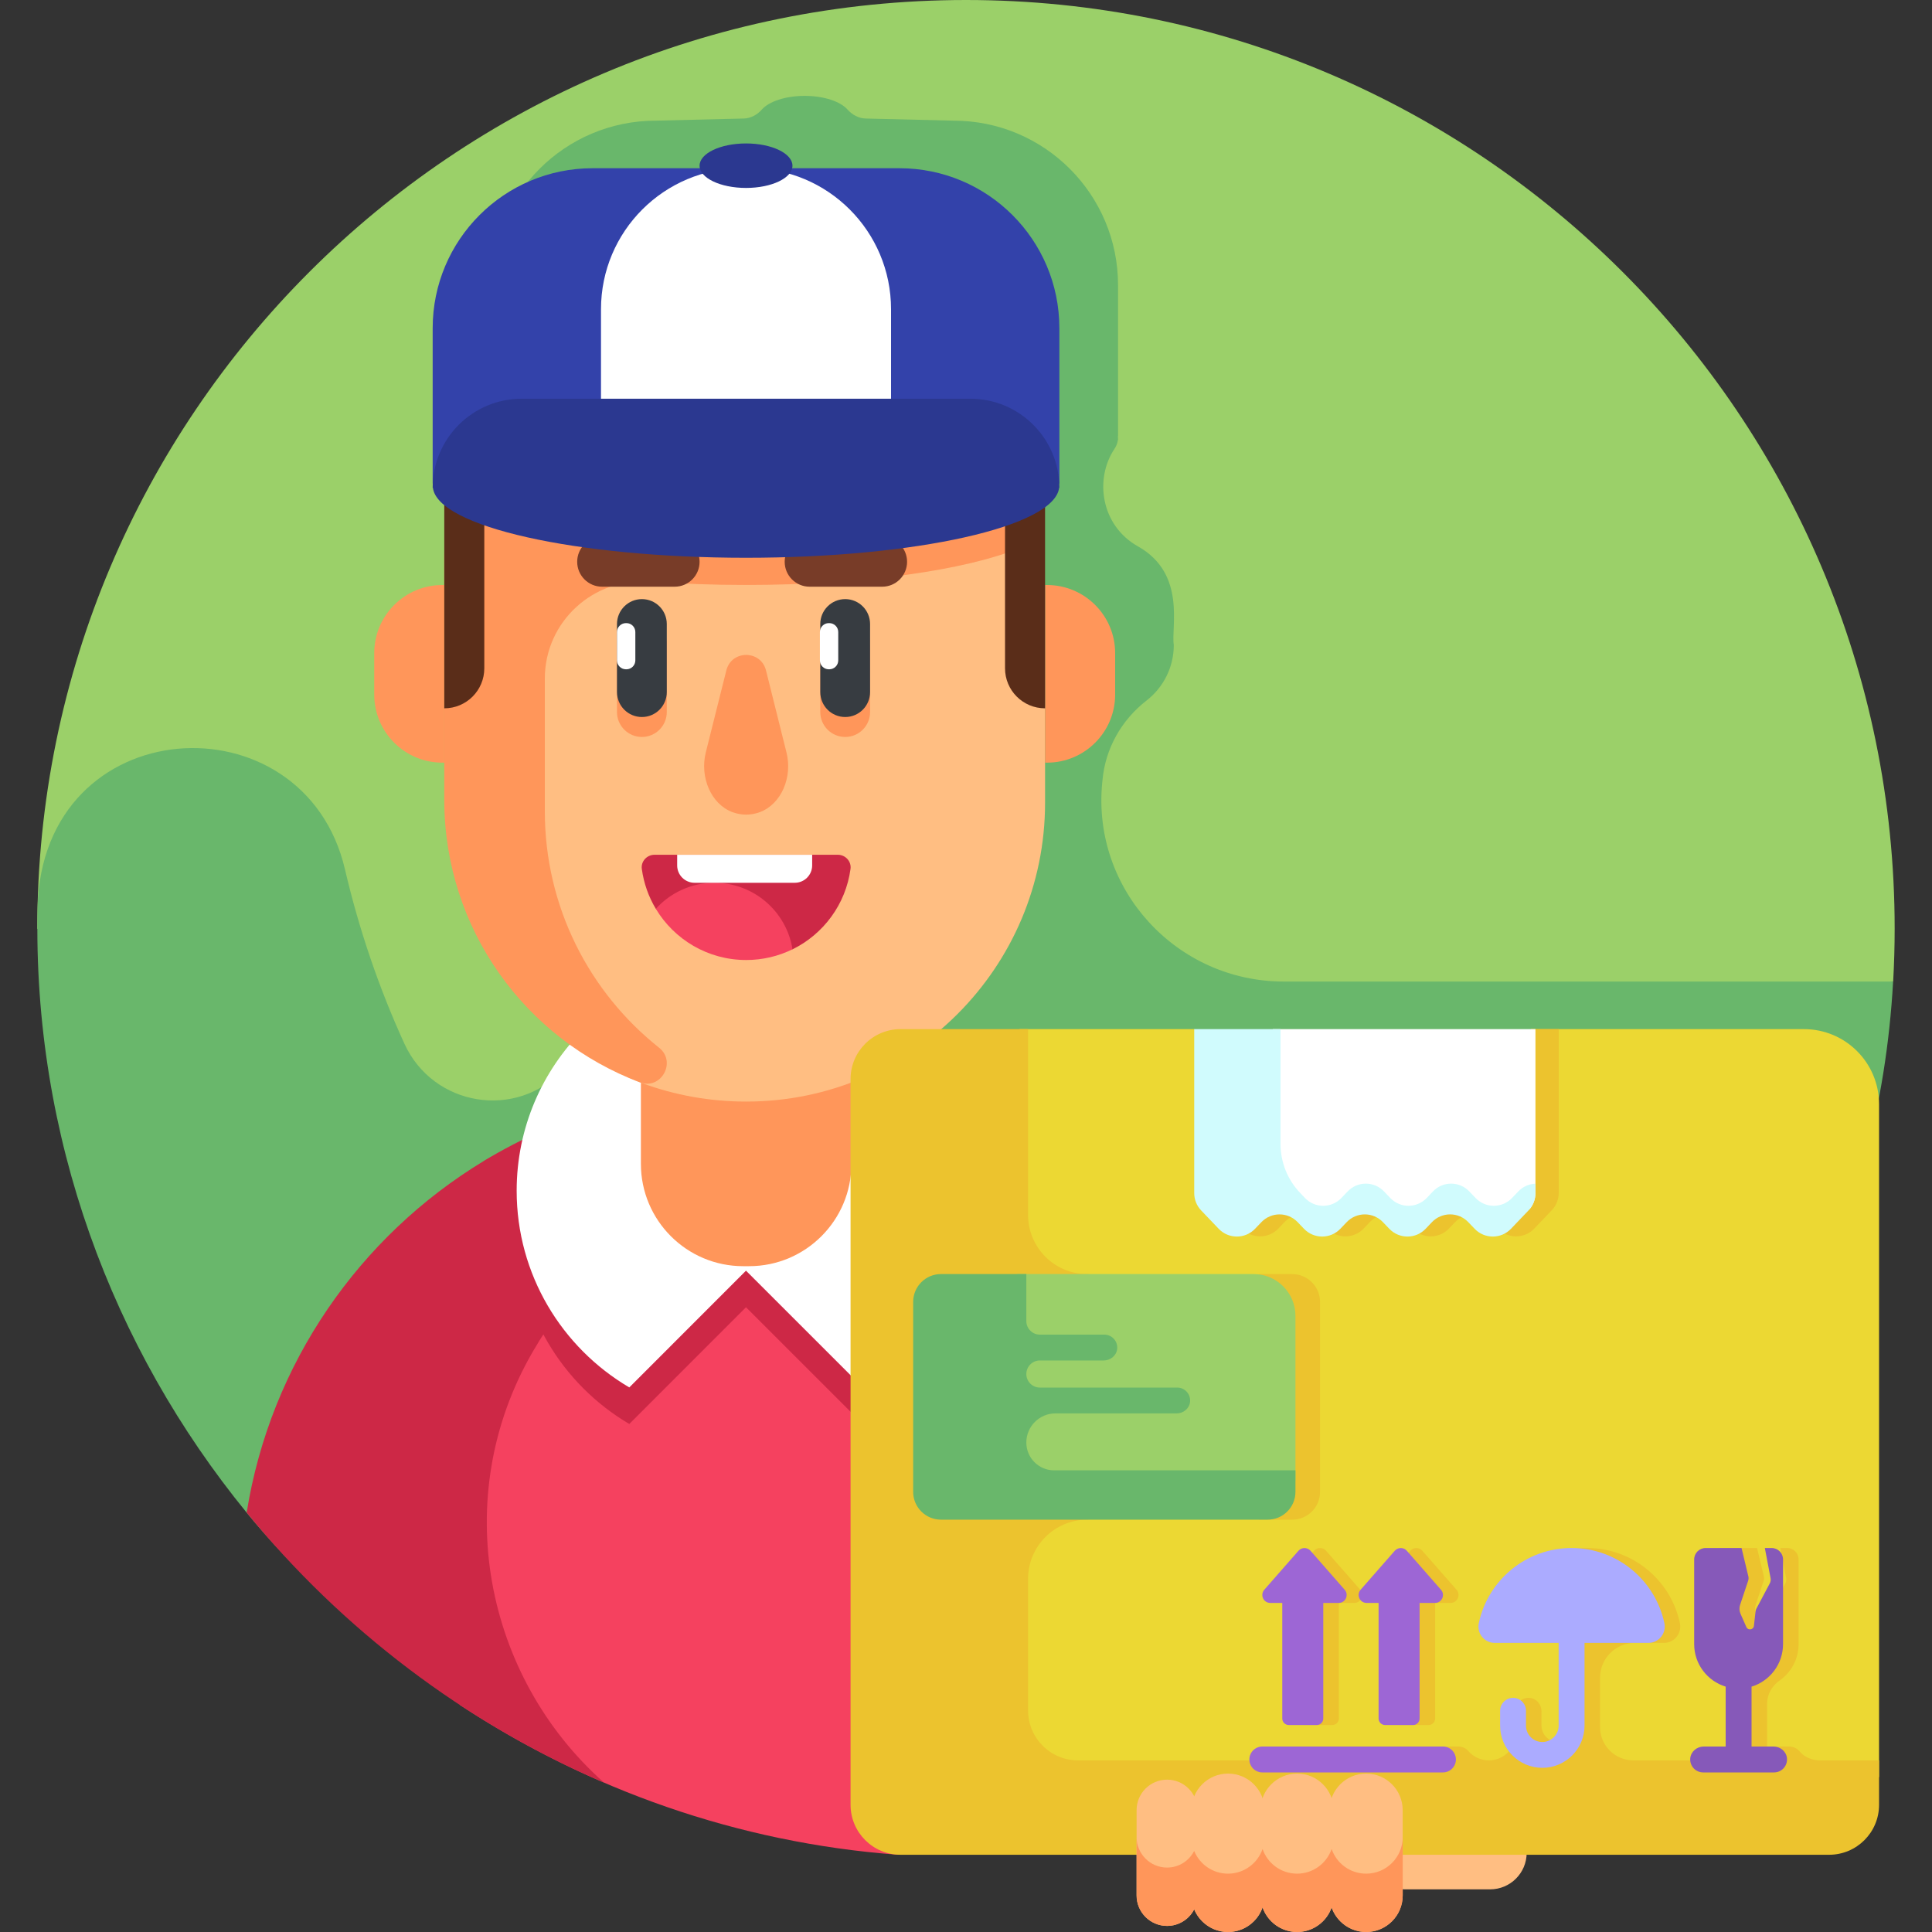 <svg width="40" height="40" viewBox="0 0 40 40" fill="none" xmlns="http://www.w3.org/2000/svg">
<rect x="0" y="0" width="40" height="40" fill="#333333" stroke="none"/>
<g clip-path="url(#clip0_479_3773)">
<path d="M20 0C9.381 0 0.772 8.608 0.772 19.227L11.624 26.378L39.196 20.322C39.216 19.96 39.227 19.595 39.227 19.227C39.227 8.608 30.618 0 20 0Z" fill="#9BD069"/>
<path d="M26.58 20.322C24.362 20.322 22.606 18.417 22.82 16.208C22.822 16.189 22.824 16.17 22.826 16.151C22.884 15.497 23.221 14.904 23.74 14.502C24.082 14.236 24.302 13.821 24.302 13.354C24.241 12.989 24.568 11.878 23.56 11.312C22.791 10.88 22.659 9.917 23.071 9.298C23.111 9.238 23.136 9.177 23.143 9.115H23.148C23.148 9.085 23.147 9.055 23.145 9.026H23.148V5.904C23.148 4.023 21.623 2.498 19.742 2.498L17.924 2.454C17.776 2.45 17.644 2.377 17.546 2.267C17.4 2.101 17.058 1.985 16.66 1.985C16.262 1.985 15.92 2.101 15.774 2.267C15.677 2.377 15.544 2.45 15.397 2.454L13.579 2.498C11.698 2.498 10.173 4.023 10.173 5.904V9.026H10.175C10.174 9.055 10.173 9.085 10.173 9.115H10.177C10.192 9.239 10.274 9.359 10.413 9.474V10.552V10.553V13.68V15.573C10.413 17.062 10.933 18.427 11.8 19.499C12.418 20.264 12.372 21.37 11.707 22.094C11.693 22.109 11.679 22.124 11.665 22.139C10.695 23.193 8.969 22.912 8.373 21.609C7.842 20.448 7.432 19.239 7.143 18.002C6.301 14.386 0.869 14.688 0.778 18.795V18.795C0.673 23.536 2.323 27.907 5.107 31.318C8.537 35.521 13.688 37.157 19.399 37.336C19.371 37.335 19.426 37.337 19.399 37.336C29.846 37.618 38.616 30.624 39.195 20.322H26.58Z" fill="#69B76B"/>
<path d="M30.851 39.117H29.084C28.666 39.117 28.327 38.778 28.327 38.36C28.327 37.941 28.666 37.602 29.084 37.602H30.851C31.269 37.602 31.608 37.941 31.608 38.36C31.608 38.778 31.269 39.117 30.851 39.117Z" fill="#FFBE82"/>
<path d="M25.861 34.629C25.743 33.899 26.601 29.416 22.828 25.617V25.621C22.252 25.04 21.638 24.546 20.919 24.099C20.919 24.098 20.919 24.098 20.919 24.097C20.911 24.092 20.735 23.985 20.726 23.98V23.982C19.171 23.062 17.357 22.532 15.418 22.532C15.23 22.532 15.042 22.537 14.856 22.547C13.39 22.625 12.016 23.284 11.026 24.368C11.014 24.381 11.002 24.394 10.99 24.407C10.045 25.442 9.521 26.794 9.521 28.196V35.299C12.184 37.05 15.269 38.147 18.557 38.398C19.189 38.447 24.958 35.388 25.861 34.629Z" fill="#F5415F"/>
<path d="M15.418 22.532C13.505 22.532 11.713 23.047 10.171 23.945V23.944C10.162 23.949 10.024 24.031 10.015 24.036V24.038C7.447 25.594 5.601 28.227 5.107 31.317C7.079 33.732 9.618 35.667 12.506 36.908C10.038 34.719 9.285 31.002 11.028 27.99C11.785 26.683 12.893 25.465 14.512 24.596V24.594C14.522 24.589 14.66 24.507 14.668 24.502V24.503C15.941 23.762 17.384 23.283 18.924 23.137C17.828 22.746 16.648 22.532 15.418 22.532Z" fill="#CD2846"/>
<path d="M15.418 20.689C12.811 20.689 10.697 22.803 10.697 25.41C10.697 27.145 11.634 28.661 13.029 29.482L15.445 27.065L17.842 29.461C19.218 28.637 20.139 27.131 20.139 25.41C20.139 22.803 18.025 20.689 15.418 20.689Z" fill="#CD2846"/>
<path d="M15.418 19.933C12.811 19.933 10.697 22.046 10.697 24.653C10.697 26.389 11.634 27.904 13.029 28.725L15.445 26.308L17.842 28.704C19.218 27.88 20.139 26.374 20.139 24.653C20.139 22.046 18.025 19.933 15.418 19.933Z" fill="white"/>
<path d="M15.509 26.215H15.388C14.217 26.215 13.269 25.266 13.269 24.095V19.152H17.628V24.095C17.628 25.266 16.679 26.215 15.509 26.215Z" fill="#FF965A"/>
<path d="M21.362 11.504C21.362 9.515 20.086 7.696 18.096 7.696H12.801C12.069 7.696 11.416 7.943 10.883 8.353V18.96C10.883 20.508 11.846 21.895 13.299 22.427C13.969 22.673 14.693 22.807 15.448 22.807C18.866 22.807 21.637 20.036 21.637 16.619V14.665L21.362 11.504Z" fill="#FFBE82"/>
<path d="M10.044 9.186C9.517 9.813 9.198 10.621 9.198 11.504V16.557C9.198 19.239 10.885 21.519 13.246 22.408C13.687 22.574 14.014 21.985 13.646 21.692C12.204 20.547 11.28 18.78 11.28 16.796V14.049C11.28 12.873 12.283 11.953 13.456 12.04C14.083 12.086 14.751 12.111 15.446 12.111C17.89 12.111 20.017 11.8 21.123 11.341V9.186H10.044Z" fill="#FF965A"/>
<path d="M21.677 15.79H21.637V12.112H21.677C22.456 12.112 23.088 12.743 23.088 13.523V14.379C23.088 15.159 22.456 15.79 21.677 15.79Z" fill="#FF965A"/>
<path d="M9.159 15.79H9.199V12.112H9.159C8.38 12.112 7.748 12.743 7.748 13.523V14.379C7.748 15.159 8.38 15.79 9.159 15.79Z" fill="#FF965A"/>
<path d="M13.29 15.258C13.005 15.258 12.774 15.027 12.774 14.742V13.333C12.774 13.048 13.005 12.817 13.29 12.817C13.575 12.817 13.805 13.048 13.805 13.333V14.742C13.805 15.027 13.575 15.258 13.29 15.258Z" fill="#FF965A"/>
<path d="M17.499 15.258C17.214 15.258 16.983 15.027 16.983 14.742V13.333C16.983 13.048 17.214 12.817 17.499 12.817C17.784 12.817 18.014 13.048 18.014 13.333V14.742C18.014 15.027 17.784 15.258 17.499 15.258Z" fill="#FF965A"/>
<path d="M13.29 14.845C13.005 14.845 12.774 14.614 12.774 14.329V12.92C12.774 12.635 13.005 12.404 13.29 12.404C13.575 12.404 13.805 12.635 13.805 12.92V14.329C13.805 14.614 13.575 14.845 13.29 14.845Z" fill="#373C41"/>
<path d="M17.499 14.845C17.214 14.845 16.983 14.614 16.983 14.329V12.92C16.983 12.635 17.214 12.404 17.499 12.404C17.784 12.404 18.014 12.635 18.014 12.92V14.329C18.014 14.614 17.784 14.845 17.499 14.845Z" fill="#373C41"/>
<path d="M13.969 12.147H12.466C12.181 12.147 11.95 11.916 11.95 11.631C11.95 11.347 12.181 11.116 12.466 11.116H13.969C14.253 11.116 14.484 11.347 14.484 11.631C14.484 11.916 14.253 12.147 13.969 12.147Z" fill="#783C28"/>
<path d="M18.265 12.147H16.762C16.477 12.147 16.246 11.916 16.246 11.631C16.246 11.347 16.477 11.116 16.762 11.116H18.265C18.549 11.116 18.78 11.347 18.78 11.631C18.78 11.916 18.549 12.147 18.265 12.147Z" fill="#783C28"/>
<path d="M17.346 17.697H13.551C13.393 17.697 13.267 17.834 13.288 17.99C13.329 18.289 13.429 18.568 13.578 18.816L16.408 19.655C17.047 19.341 17.51 18.724 17.609 17.99C17.63 17.834 17.504 17.697 17.346 17.697Z" fill="#CD2846"/>
<path d="M14.613 15.577C14.485 16.088 14.718 16.646 15.163 16.814C15.253 16.847 15.349 16.866 15.448 16.866C15.548 16.866 15.644 16.847 15.733 16.814C16.179 16.646 16.412 16.088 16.283 15.577L15.859 13.88C15.752 13.453 15.145 13.453 15.038 13.88L14.613 15.577Z" fill="#FF965A"/>
<path d="M18.622 8.547C18.813 8.201 19.246 8.069 19.603 8.238C19.608 8.24 19.614 8.243 19.619 8.245C20.006 8.431 20.316 8.728 20.523 9.087H20.957C21.332 9.087 21.637 8.783 21.637 8.407V7.045C21.637 5.506 20.389 4.258 18.85 4.258H11.986C11.523 4.259 11.145 4.638 11.145 5.101V8.304C11.191 8.279 11.238 8.254 11.287 8.232C11.892 7.965 12.521 8.556 12.32 9.186C12.319 9.189 12.318 9.192 12.317 9.196C12.177 9.639 12.51 10.091 12.975 10.091H16.012C18.255 10.091 18.495 8.777 18.622 8.547Z" fill="#783C28"/>
<path d="M11.262 7.045C11.262 5.506 12.51 4.258 14.05 4.258H11.985C10.446 4.258 9.198 5.506 9.198 7.045V11.537V11.537V14.665C9.656 14.665 10.027 14.294 10.027 13.836V10.176C10.027 9.367 10.482 8.622 11.209 8.269C11.227 8.26 11.245 8.252 11.262 8.243L11.262 7.045Z" fill="#5A2D19"/>
<path d="M20.678 8.561C20.605 8.693 20.52 8.818 20.428 8.937C20.671 9.288 20.808 9.713 20.808 10.156V13.836C20.808 14.294 21.179 14.665 21.637 14.665V11.504V8.225C21.282 8.076 20.867 8.222 20.678 8.561Z" fill="#5A2D19"/>
<path d="M15.039 10.091C14.575 10.091 14.241 9.641 14.38 9.198C14.383 9.19 14.385 9.182 14.388 9.174C14.593 8.539 13.934 7.961 13.328 8.243C13.31 8.251 13.292 8.26 13.273 8.269C12.84 8.48 12.504 8.83 12.303 9.249C12.204 9.675 12.528 10.091 12.975 10.091H16.012H15.039Z" fill="#A55A3C"/>
<path d="M12.97 13.857H12.959C12.857 13.857 12.774 13.774 12.774 13.672V13.086C12.774 12.984 12.857 12.901 12.959 12.901H12.97C13.072 12.901 13.154 12.984 13.154 13.086V13.672C13.154 13.774 13.072 13.857 12.97 13.857Z" fill="white"/>
<path d="M17.17 13.857H17.159C17.057 13.857 16.975 13.774 16.975 13.672V13.086C16.975 12.984 17.057 12.901 17.159 12.901H17.17C17.272 12.901 17.355 12.984 17.355 13.086V13.672C17.355 13.774 17.272 13.857 17.17 13.857Z" fill="white"/>
<path d="M13.578 18.816C13.959 19.451 14.654 19.876 15.449 19.876C15.793 19.876 16.119 19.796 16.408 19.654C16.284 18.873 15.607 18.277 14.792 18.277C14.31 18.277 13.878 18.485 13.578 18.816Z" fill="#F5415F"/>
<path d="M16.455 18.277H14.38C14.181 18.277 14.02 18.116 14.02 17.917V17.697H16.815V17.917C16.815 18.116 16.654 18.277 16.455 18.277Z" fill="white"/>
<path d="M38.904 36.793V22.862C38.904 22.003 38.208 21.307 37.349 21.307H32.272L28.45 22.683L24.724 21.307H21.108V36.793H38.904Z" fill="#ECD833"/>
<path d="M31.696 21.303V23.831C31.735 24.306 31.448 24.812 30.835 24.812H25.22C25.24 24.904 25.285 24.988 25.35 25.057L25.713 25.437C25.918 25.651 26.261 25.651 26.466 25.437L26.596 25.3C26.801 25.085 27.144 25.085 27.349 25.3L27.479 25.437C27.684 25.651 28.027 25.651 28.232 25.437L28.362 25.3C28.567 25.085 28.91 25.085 29.115 25.3L29.246 25.437C29.451 25.651 29.793 25.651 29.998 25.437L30.129 25.3C30.334 25.085 30.676 25.085 30.881 25.3L31.012 25.437C31.217 25.651 31.56 25.651 31.765 25.437L32.128 25.057C32.22 24.96 32.272 24.831 32.272 24.697V21.303L31.696 21.303Z" fill="#ECC32E"/>
<path d="M31.672 25.03C31.748 24.938 31.79 24.822 31.79 24.701V21.307H26.352V25.031H31.672V25.03Z" fill="white"/>
<path d="M31.435 24.667L31.304 24.804C31.099 25.018 30.756 25.018 30.551 24.804L30.42 24.667C30.215 24.452 29.873 24.452 29.668 24.667L29.538 24.804C29.332 25.018 28.99 25.018 28.785 24.804L28.654 24.667C28.449 24.452 28.107 24.452 27.902 24.667L27.771 24.804C27.566 25.018 27.224 25.018 27.019 24.804L26.918 24.698C26.657 24.425 26.512 24.062 26.512 23.685V21.307H24.725V24.701C24.725 24.835 24.776 24.964 24.869 25.061L25.232 25.441C25.436 25.655 25.779 25.655 25.984 25.441L26.115 25.304C26.32 25.089 26.662 25.089 26.867 25.304L26.998 25.441C27.203 25.655 27.545 25.655 27.75 25.441L27.881 25.304C28.086 25.089 28.428 25.089 28.633 25.304L28.764 25.441C28.969 25.655 29.311 25.655 29.516 25.441L29.647 25.303C29.852 25.089 30.195 25.089 30.399 25.303L30.531 25.441C30.736 25.655 31.078 25.655 31.283 25.441L31.646 25.061C31.739 24.964 31.79 24.835 31.79 24.701V24.507C31.66 24.512 31.532 24.565 31.435 24.667Z" fill="#D0FBFD"/>
<path d="M26.622 33.187H26.87V35.58C26.87 35.654 26.931 35.715 27.006 35.715H27.584C27.659 35.715 27.72 35.654 27.72 35.58V33.187H28.039C28.18 33.187 28.256 33.02 28.163 32.914L27.454 32.106C27.389 32.032 27.272 32.032 27.207 32.106L26.498 32.914C26.405 33.02 26.48 33.187 26.622 33.187Z" fill="#ECC32E"/>
<path d="M28.615 33.187H28.863V35.58C28.863 35.654 28.924 35.715 28.999 35.715H29.578C29.652 35.715 29.713 35.654 29.713 35.58V33.187H30.032C30.174 33.187 30.249 33.02 30.156 32.914L29.447 32.106C29.382 32.032 29.265 32.032 29.2 32.106L28.491 32.914C28.398 33.02 28.474 33.187 28.615 33.187Z" fill="#ECC32E"/>
<path d="M27.84 32.914L27.132 32.106C27.066 32.032 26.95 32.032 26.884 32.106L26.176 32.914C26.083 33.02 26.158 33.187 26.3 33.187H26.548V35.58C26.548 35.654 26.608 35.715 26.683 35.715H27.262C27.337 35.715 27.397 35.654 27.397 35.58V33.187H27.716C27.858 33.187 27.933 33.02 27.84 32.914Z" fill="#9D66D5"/>
<path d="M29.834 32.914L29.126 32.106C29.06 32.032 28.944 32.032 28.878 32.106L28.17 32.914C28.077 33.02 28.152 33.187 28.294 33.187H28.542V35.58C28.542 35.654 28.603 35.715 28.677 35.715H29.256C29.331 35.715 29.391 35.654 29.391 35.58V33.187H29.711C29.852 33.187 29.928 33.02 29.834 32.914Z" fill="#9D66D5"/>
<path d="M26.062 26.454V31.463H26.754C27.072 31.463 27.33 31.206 27.33 30.887V26.955C27.33 26.637 27.072 26.379 26.754 26.379H26.059C26.06 26.403 26.062 26.428 26.062 26.454Z" fill="#ECC32E"/>
<path d="M37.683 36.447C37.522 36.447 37.363 36.385 37.26 36.261C37.207 36.198 37.126 36.16 37.041 36.16H36.586V35.272C36.586 35.08 36.686 34.904 36.844 34.794C37.082 34.628 37.238 34.352 37.238 34.039V32.286C37.238 32.156 37.132 32.05 37.002 32.05H36.861L36.98 32.674C36.987 32.71 36.981 32.748 36.964 32.781L36.686 33.304C36.677 33.322 36.671 33.342 36.669 33.362L36.635 33.661C36.626 33.745 36.511 33.763 36.477 33.685L36.357 33.41C36.332 33.352 36.329 33.287 36.349 33.227L36.516 32.727C36.525 32.698 36.526 32.667 36.519 32.638L36.378 32.05H35.634C35.504 32.05 35.398 32.156 35.398 32.286V34.039C35.398 34.454 35.673 34.805 36.05 34.919V36.16H35.595C35.51 36.16 35.429 36.198 35.376 36.261C35.273 36.385 35.113 36.447 34.952 36.447H33.819C33.434 36.447 33.12 36.132 33.127 35.747C33.127 35.74 33.127 35.734 33.127 35.727V34.735C33.127 34.337 33.45 34.014 33.848 34.014H34.452C34.667 34.014 34.825 33.814 34.78 33.603C34.592 32.716 33.803 32.05 32.859 32.05C31.916 32.05 31.127 32.716 30.939 33.603C30.894 33.814 31.051 34.014 31.267 34.014H32.592V35.715C32.592 35.887 32.468 36.041 32.298 36.063C32.092 36.089 31.915 35.928 31.915 35.727V35.431C31.915 35.291 31.813 35.166 31.674 35.153C31.514 35.137 31.38 35.263 31.38 35.419V35.727C31.38 35.758 31.381 35.788 31.384 35.818C31.412 36.085 31.248 36.343 30.992 36.421C30.771 36.489 30.542 36.417 30.399 36.252C30.349 36.195 30.276 36.16 30.197 36.16H26.457C26.309 36.16 26.189 36.28 26.189 36.428C26.189 36.434 26.19 36.44 26.191 36.447H22.32C21.748 36.447 21.285 35.983 21.285 35.412V32.689C21.285 32.012 21.834 31.463 22.511 31.463H22.535V26.402C22.535 26.394 22.536 26.387 22.537 26.379H22.511C21.834 26.379 21.285 25.83 21.285 25.153V21.307H18.645C18.074 21.307 17.61 21.77 17.61 22.341V37.366C17.61 37.938 18.074 38.401 18.645 38.401H37.869C38.441 38.401 38.904 37.938 38.904 37.366V36.447H37.683V36.447Z" fill="#ECC32E"/>
<path d="M34.459 33.604C34.27 32.716 33.482 32.05 32.538 32.05C31.594 32.05 30.806 32.716 30.617 33.604C30.572 33.815 30.73 34.014 30.945 34.014H32.27V35.728C32.27 35.914 32.118 36.066 31.932 36.066C31.745 36.066 31.594 35.914 31.594 35.728V35.419C31.594 35.272 31.474 35.152 31.326 35.152C31.178 35.152 31.058 35.272 31.058 35.419V35.728C31.058 36.209 31.45 36.601 31.932 36.601C32.414 36.601 32.806 36.209 32.806 35.728V34.014H34.13C34.346 34.014 34.504 33.815 34.459 33.604Z" fill="#ABABFF"/>
<path d="M29.875 36.696H26.135C25.987 36.696 25.867 36.576 25.867 36.428C25.867 36.28 25.987 36.16 26.135 36.16H29.875C30.023 36.16 30.143 36.28 30.143 36.428C30.143 36.576 30.023 36.696 29.875 36.696Z" fill="#9D66D5"/>
<path d="M36.719 36.16H36.264V34.92C36.642 34.805 36.916 34.454 36.916 34.039V32.286C36.916 32.156 36.811 32.05 36.68 32.05H36.539L36.658 32.674C36.665 32.71 36.659 32.748 36.642 32.781L36.365 33.304C36.355 33.322 36.349 33.342 36.347 33.363L36.313 33.661C36.304 33.745 36.19 33.763 36.156 33.685L36.035 33.41C36.01 33.352 36.007 33.287 36.027 33.227L36.194 32.727C36.203 32.699 36.205 32.667 36.198 32.638L36.057 32.05H35.312C35.182 32.05 35.076 32.156 35.076 32.286V34.04C35.076 34.455 35.351 34.805 35.728 34.92V36.16H35.273C35.134 36.16 35.009 36.262 34.995 36.402C34.98 36.562 35.105 36.696 35.262 36.696H36.73C36.887 36.696 37.012 36.562 36.997 36.402C36.984 36.262 36.859 36.16 36.719 36.16Z" fill="#8659B9"/>
<path d="M26.812 30.716C26.817 30.677 26.821 30.638 26.821 30.597V27.244C26.821 26.766 26.433 26.378 25.955 26.378H21.058V30.716H26.812Z" fill="#9BD069"/>
<path d="M21.825 30.442C21.507 30.442 21.249 30.184 21.249 29.866C21.249 29.533 21.519 29.263 21.852 29.263H24.361C24.501 29.263 24.626 29.161 24.639 29.022C24.654 28.862 24.529 28.728 24.373 28.728H21.529C21.375 28.728 21.249 28.602 21.249 28.448C21.249 28.293 21.375 28.167 21.529 28.167H22.852C22.992 28.167 23.117 28.065 23.13 27.926C23.145 27.766 23.02 27.632 22.863 27.632H21.529C21.375 27.632 21.249 27.506 21.249 27.352V26.378H19.482C19.164 26.378 18.906 26.636 18.906 26.954V30.887C18.906 31.205 19.164 31.463 19.482 31.463H26.245C26.563 31.463 26.821 31.205 26.821 30.887V30.442H21.825Z" fill="#69B76B"/>
<path d="M21.933 10.011H8.958V6.795C8.958 4.966 10.441 3.483 12.27 3.483H18.621C20.45 3.483 21.933 4.966 21.933 6.795V10.011Z" fill="#3342AA"/>
<path d="M18.448 10.091H12.443V6.402C12.443 4.789 13.75 3.482 15.363 3.482H15.529C17.142 3.482 18.448 4.789 18.448 6.402V10.091Z" fill="white"/>
<path d="M10.802 8.255C9.784 8.255 8.958 9.08 8.958 10.099H8.963C9.059 10.903 11.924 11.548 15.445 11.548C18.968 11.548 21.832 10.903 21.928 10.099H21.933C21.933 9.08 21.107 8.255 20.089 8.255H10.802Z" fill="#2B3890"/>
<path d="M15.446 3.891C15.977 3.891 16.407 3.685 16.407 3.431C16.407 3.176 15.977 2.97 15.446 2.97C14.915 2.97 14.484 3.176 14.484 3.431C14.484 3.685 14.915 3.891 15.446 3.891Z" fill="#2B3890"/>
<path d="M24.163 39.874C23.815 39.874 23.532 39.592 23.532 39.243V37.477C23.532 37.128 23.815 36.846 24.163 36.846C24.512 36.846 24.794 37.128 24.794 37.477V39.243C24.794 39.592 24.512 39.874 24.163 39.874Z" fill="#FFBE82"/>
<path d="M25.425 40C25.007 40 24.668 39.661 24.668 39.243V37.477C24.668 37.059 25.007 36.72 25.425 36.72C25.843 36.72 26.182 37.059 26.182 37.477V39.243C26.182 39.661 25.843 40 25.425 40Z" fill="#FFBE82"/>
<path d="M26.855 40C26.437 40 26.098 39.661 26.098 39.243V37.477C26.098 37.059 26.437 36.72 26.855 36.72C27.273 36.72 27.612 37.059 27.612 37.477V39.243C27.612 39.661 27.273 40 26.855 40Z" fill="#FFBE82"/>
<path d="M28.284 40C27.866 40 27.527 39.661 27.527 39.243V37.477C27.527 37.059 27.866 36.72 28.284 36.72C28.703 36.72 29.041 37.059 29.041 37.477V39.243C29.041 39.661 28.703 40 28.284 40Z" fill="#FFBE82"/>
<path d="M28.285 38.792C27.953 38.792 27.672 38.579 27.57 38.282C27.467 38.579 27.186 38.792 26.855 38.792C26.523 38.792 26.242 38.579 26.14 38.282C26.037 38.579 25.756 38.792 25.425 38.792C25.108 38.792 24.838 38.598 24.724 38.322C24.62 38.526 24.408 38.666 24.163 38.666C23.815 38.666 23.532 38.384 23.532 38.035V39.243C23.532 39.591 23.815 39.874 24.163 39.874C24.408 39.874 24.62 39.734 24.724 39.53C24.838 39.805 25.108 40 25.425 40C25.756 40 26.037 39.786 26.14 39.49C26.242 39.786 26.523 40 26.855 40C27.186 40 27.467 39.786 27.57 39.49C27.672 39.786 27.953 40 28.285 40C28.703 40 29.042 39.661 29.042 39.243V38.035C29.042 38.453 28.703 38.792 28.285 38.792Z" fill="#FF965A"/>
</g>
<defs>
<clipPath id="clip0_479_3773">
<rect width="40" height="40" fill="white"/>
</clipPath>
</defs>
</svg>
